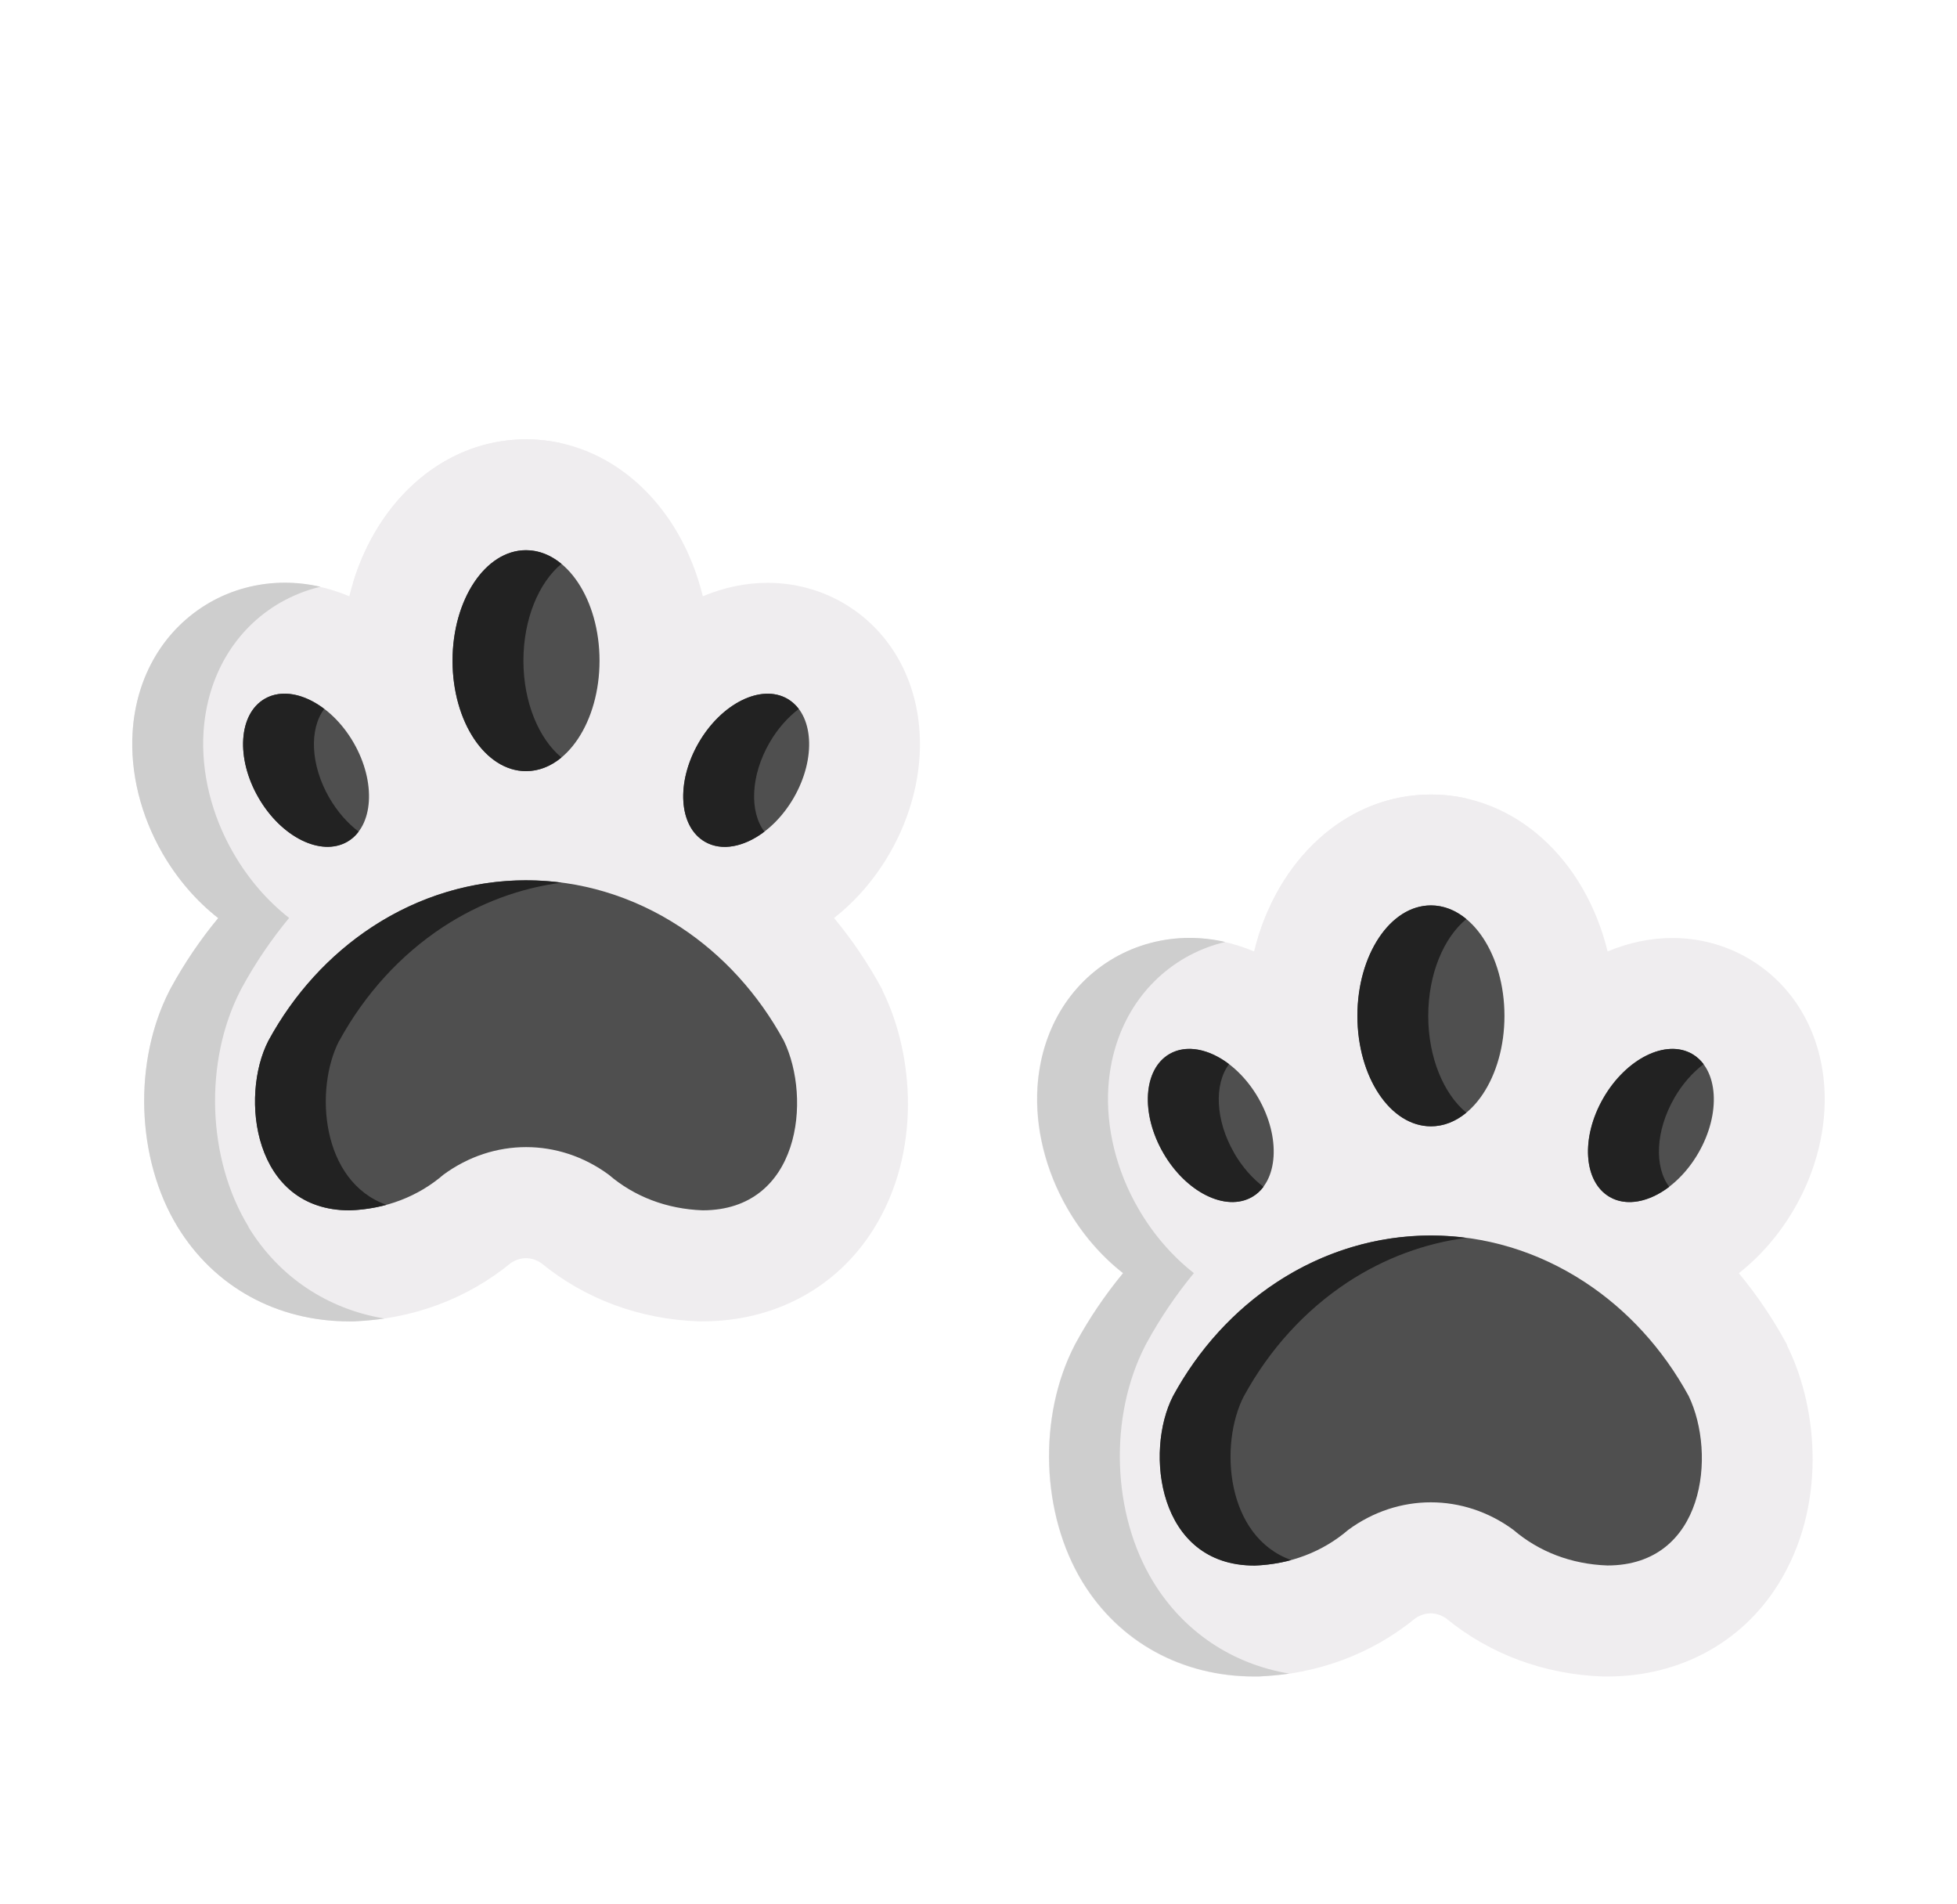 <svg width="37" height="36" viewBox="0 0 37 36" fill="none" xmlns="http://www.w3.org/2000/svg">
<g filter="url(#filter0_d_1812_10726)">
<path d="M33.792 23.433L33.768 23.387C33.512 22.916 33.211 22.474 32.875 22.069C33.285 21.747 33.646 21.332 33.928 20.843C34.342 20.128 34.541 19.316 34.492 18.554C34.425 17.493 33.896 16.603 33.041 16.11C32.612 15.862 32.122 15.732 31.619 15.732C31.201 15.732 30.787 15.822 30.394 15.986C29.97 14.251 28.653 13.02 27.052 13.02C25.451 13.02 24.135 14.252 23.71 15.986C23.317 15.82 22.902 15.732 22.485 15.732C21.982 15.732 21.49 15.864 21.063 16.11C20.208 16.603 19.68 17.495 19.612 18.556C19.563 19.316 19.764 20.13 20.176 20.845C20.458 21.334 20.819 21.749 21.229 22.07C20.893 22.477 20.592 22.919 20.336 23.39L20.324 23.413L20.312 23.436C19.618 24.785 19.68 26.624 20.461 27.906C21.155 29.043 22.34 29.695 23.711 29.695H23.787C24.903 29.652 25.931 29.272 26.765 28.588C26.857 28.53 26.952 28.499 27.049 28.499C27.145 28.499 27.241 28.53 27.333 28.588C28.167 29.272 29.195 29.654 30.311 29.693H30.349H30.387C31.748 29.693 32.925 29.059 33.617 27.955C34.536 26.49 34.376 24.652 33.809 23.481L33.786 23.434L33.792 23.433Z" fill="#EFEDEF"/>
<path d="M23.827 15.732C24.245 15.732 24.66 15.822 25.052 15.986C25.416 14.5 26.434 13.383 27.724 13.094C27.509 13.045 27.284 13.02 27.055 13.02C25.534 13.02 24.269 14.133 23.783 15.732C23.798 15.732 23.813 15.732 23.827 15.732Z" fill="#EFEDEF"/>
<path d="M21.804 27.904C21.021 26.621 20.959 24.782 21.655 23.433L21.667 23.41L21.679 23.388C21.936 22.917 22.236 22.475 22.572 22.067C22.162 21.746 21.801 21.331 21.519 20.842C21.106 20.127 20.907 19.315 20.955 18.553C21.023 17.492 21.551 16.602 22.406 16.107C22.643 15.971 22.898 15.87 23.165 15.807C22.942 15.756 22.716 15.73 22.489 15.73C21.987 15.73 21.495 15.861 21.068 16.107C20.212 16.601 19.684 17.492 19.616 18.553C19.568 19.314 19.769 20.127 20.181 20.842C20.463 21.331 20.824 21.746 21.234 22.067C20.898 22.475 20.597 22.917 20.341 23.388L20.329 23.41L20.317 23.433C19.622 24.782 19.684 26.621 20.466 27.904C21.16 29.04 22.345 29.692 23.716 29.692H23.792C23.989 29.683 24.185 29.665 24.377 29.638C23.297 29.458 22.381 28.848 21.804 27.904Z" fill="#CECECE"/>
<path d="M27.055 19.292C27.822 19.292 28.444 18.357 28.444 17.204C28.444 16.051 27.822 15.116 27.055 15.116C26.287 15.116 25.665 16.051 25.665 17.204C25.665 18.357 26.287 19.292 27.055 19.292Z" fill="#4F4F4F"/>
<path d="M27.003 17.204C27.003 16.415 27.294 15.728 27.723 15.374C27.524 15.209 27.296 15.116 27.053 15.116C26.285 15.116 25.663 16.051 25.663 17.204C25.663 18.357 26.285 19.292 27.053 19.292C27.296 19.292 27.524 19.199 27.723 19.034C27.294 18.678 27.003 17.992 27.003 17.204Z" fill="#222222"/>
<path d="M23.671 20.627C24.168 20.34 24.221 19.503 23.79 18.756C23.359 18.01 22.608 17.638 22.111 17.924C21.614 18.211 21.561 19.048 21.992 19.794C22.423 20.541 23.175 20.913 23.671 20.627Z" fill="#4F4F4F"/>
<path d="M23.334 19.796C22.976 19.178 22.952 18.496 23.237 18.117C22.86 17.83 22.433 17.741 22.113 17.925C21.617 18.212 21.564 19.049 21.994 19.795C22.425 20.542 23.177 20.913 23.673 20.628C23.758 20.579 23.83 20.515 23.888 20.436C23.679 20.278 23.486 20.06 23.332 19.795L23.334 19.796Z" fill="#222222"/>
<path d="M32.111 19.795C32.542 19.049 32.489 18.211 31.992 17.925C31.496 17.638 30.744 18.011 30.313 18.757C29.883 19.503 29.936 20.34 30.432 20.627C30.929 20.914 31.681 20.541 32.111 19.795Z" fill="#4F4F4F"/>
<path d="M31.654 18.758C31.807 18.493 32.001 18.275 32.209 18.117C32.151 18.04 32.08 17.975 31.995 17.925C31.499 17.639 30.747 18.011 30.316 18.758C29.884 19.505 29.939 20.341 30.435 20.628C30.755 20.813 31.182 20.723 31.559 20.436C31.274 20.057 31.298 19.377 31.656 18.757L31.654 18.758Z" fill="#222222"/>
<path d="M23.714 27.596C24.393 27.572 25.008 27.336 25.492 26.92C26.436 26.227 27.668 26.227 28.612 26.92C29.098 27.336 29.711 27.57 30.39 27.594C32.231 27.594 32.457 25.488 31.926 24.389C31.443 23.505 30.77 22.766 29.964 22.238C28.17 21.061 25.934 21.061 24.14 22.238C23.334 22.766 22.66 23.505 22.178 24.391C21.638 25.441 21.889 27.594 23.714 27.594V27.596Z" fill="#4F4F4F"/>
<path d="M23.518 24.393C24.001 23.508 24.675 22.769 25.48 22.239C26.178 21.782 26.943 21.502 27.722 21.401C26.497 21.241 25.235 21.521 24.14 22.239C23.334 22.768 22.66 23.507 22.178 24.393C21.638 25.443 21.889 27.596 23.714 27.596C23.956 27.587 24.19 27.552 24.412 27.492C23.174 27.048 23.047 25.306 23.517 24.393H23.518Z" fill="#222222"/>
<path d="M16.686 16.718L16.662 16.673C16.406 16.202 16.105 15.76 15.769 15.354C16.179 15.033 16.54 14.618 16.822 14.129C17.235 13.414 17.435 12.602 17.386 11.84C17.319 10.779 16.79 9.889 15.935 9.395C15.506 9.148 15.016 9.018 14.513 9.018C14.095 9.018 13.681 9.107 13.288 9.272C12.864 7.538 11.547 6.305 9.946 6.305C8.345 6.305 7.029 7.538 6.604 9.272C6.211 9.106 5.796 9.018 5.379 9.018C4.876 9.018 4.384 9.149 3.957 9.395C3.103 9.889 2.573 10.781 2.507 11.841C2.459 12.602 2.659 13.415 3.071 14.13C3.354 14.619 3.714 15.034 4.125 15.356C3.788 15.763 3.488 16.205 3.231 16.676L3.219 16.698L3.207 16.721C2.513 18.07 2.575 19.91 3.357 21.192C4.051 22.328 5.235 22.98 6.607 22.98H6.682C7.799 22.938 8.826 22.558 9.661 21.874C9.753 21.815 9.848 21.785 9.944 21.785C10.041 21.785 10.136 21.815 10.228 21.874C11.063 22.558 12.09 22.939 13.207 22.979H13.245H13.282C14.643 22.979 15.82 22.345 16.513 21.24C17.432 19.775 17.272 17.937 16.704 16.766L16.682 16.72L16.686 16.718Z" fill="#EFEDEF"/>
<path d="M6.719 9.018C7.137 9.018 7.552 9.107 7.944 9.272C8.308 7.787 9.325 6.669 10.615 6.379C10.399 6.331 10.175 6.305 9.945 6.305C8.424 6.305 7.16 7.419 6.674 9.018C6.689 9.018 6.704 9.018 6.718 9.018H6.719Z" fill="#EFEDEF"/>
<path d="M4.698 21.189C3.915 19.906 3.853 18.067 4.549 16.718L4.561 16.695L4.573 16.673C4.829 16.202 5.13 15.76 5.466 15.353C5.056 15.031 4.695 14.616 4.413 14.127C3.999 13.412 3.8 12.6 3.848 11.838C3.916 10.777 4.444 9.887 5.3 9.392C5.537 9.257 5.792 9.155 6.059 9.092C5.836 9.041 5.609 9.015 5.383 9.015C4.881 9.015 4.389 9.146 3.962 9.392C3.103 9.889 2.573 10.781 2.507 11.841C2.459 12.602 2.659 13.415 3.071 14.13C3.354 14.619 3.714 15.034 4.125 15.356C3.788 15.763 3.488 16.205 3.231 16.676L3.219 16.698L3.207 16.721C2.513 18.07 2.575 19.91 3.357 21.192C4.051 22.328 5.235 22.98 6.607 22.98H6.682C6.88 22.971 7.076 22.953 7.268 22.926C6.187 22.746 5.271 22.137 4.695 21.192L4.698 21.189Z" fill="#CECECE"/>
<path d="M9.945 12.578C10.713 12.578 11.335 11.643 11.335 10.49C11.335 9.336 10.713 8.401 9.945 8.401C9.178 8.401 8.556 9.336 8.556 10.49C8.556 11.643 9.178 12.578 9.945 12.578Z" fill="#4F4F4F"/>
<path d="M9.896 10.49C9.896 9.701 10.187 9.014 10.615 8.659C10.416 8.495 10.188 8.401 9.945 8.401C9.177 8.401 8.556 9.337 8.556 10.49C8.556 11.643 9.177 12.578 9.945 12.578C10.188 12.578 10.416 12.485 10.615 12.32C10.187 11.964 9.896 11.277 9.896 10.49Z" fill="#222222"/>
<path d="M6.567 13.911C7.063 13.625 7.116 12.787 6.686 12.041C6.255 11.295 5.503 10.922 5.006 11.209C4.51 11.496 4.457 12.333 4.888 13.079C5.318 13.825 6.07 14.198 6.567 13.911Z" fill="#4F4F4F"/>
<path d="M6.226 13.082C5.869 12.463 5.845 11.781 6.13 11.402C5.753 11.115 5.326 11.026 5.006 11.21C4.509 11.497 4.456 12.335 4.887 13.08C5.318 13.827 6.069 14.198 6.566 13.913C6.65 13.865 6.723 13.8 6.78 13.721C6.572 13.563 6.379 13.345 6.225 13.08L6.226 13.082Z" fill="#222222"/>
<path d="M15.007 13.081C15.438 12.334 15.384 11.497 14.888 11.21C14.391 10.924 13.64 11.296 13.209 12.042C12.778 12.789 12.831 13.626 13.328 13.913C13.824 14.199 14.576 13.827 15.007 13.081Z" fill="#4F4F4F"/>
<path d="M14.547 12.044C14.699 11.778 14.894 11.561 15.102 11.402C15.043 11.326 14.972 11.261 14.888 11.211C14.391 10.924 13.64 11.297 13.208 12.044C12.777 12.791 12.831 13.627 13.328 13.913C13.648 14.099 14.075 14.008 14.452 13.722C14.167 13.343 14.191 12.662 14.548 12.042L14.547 12.044Z" fill="#222222"/>
<path d="M6.609 20.881C7.288 20.857 7.902 20.622 8.386 20.205C9.331 19.512 10.562 19.512 11.507 20.205C11.993 20.622 12.605 20.855 13.284 20.88C15.125 20.88 15.351 18.773 14.82 17.675C14.338 16.79 13.665 16.051 12.859 15.523C11.065 14.346 8.828 14.346 7.034 15.523C6.229 16.051 5.554 16.79 5.073 17.676C4.533 18.726 4.783 20.88 6.609 20.88V20.881Z" fill="#4F4F4F"/>
<path d="M6.413 17.678C6.896 16.794 7.57 16.054 8.374 15.525C9.073 15.067 9.838 14.787 10.617 14.686C9.391 14.526 8.13 14.806 7.034 15.525C6.229 16.053 5.554 16.792 5.073 17.678C4.533 18.728 4.783 20.881 6.609 20.881C6.85 20.872 7.084 20.837 7.306 20.777C6.069 20.334 5.942 18.591 6.411 17.678H6.413Z" fill="#222222"/>
</g>
<defs>
<filter id="filter0_d_1812_10726" x="-1.5" y="0" width="40" height="40" filterUnits="userSpaceOnUse" color-interpolation-filters="sRGB">
<feFlood flood-opacity="0" result="BackgroundImageFix"/>
<feColorMatrix in="SourceAlpha" type="matrix" values="0 0 0 0 0 0 0 0 0 0 0 0 0 0 0 0 0 0 127 0" result="hardAlpha"/>
<feOffset dy="2"/>
<feGaussianBlur stdDeviation="1"/>
<feColorMatrix type="matrix" values="0 0 0 0 0 0 0 0 0 0 0 0 0 0 0 0 0 0 0.2 0"/>
<feBlend mode="normal" in2="BackgroundImageFix" result="effect1_dropShadow_1812_10726"/>
<feBlend mode="normal" in="SourceGraphic" in2="effect1_dropShadow_1812_10726" result="shape"/>
</filter>
</defs>
</svg>
